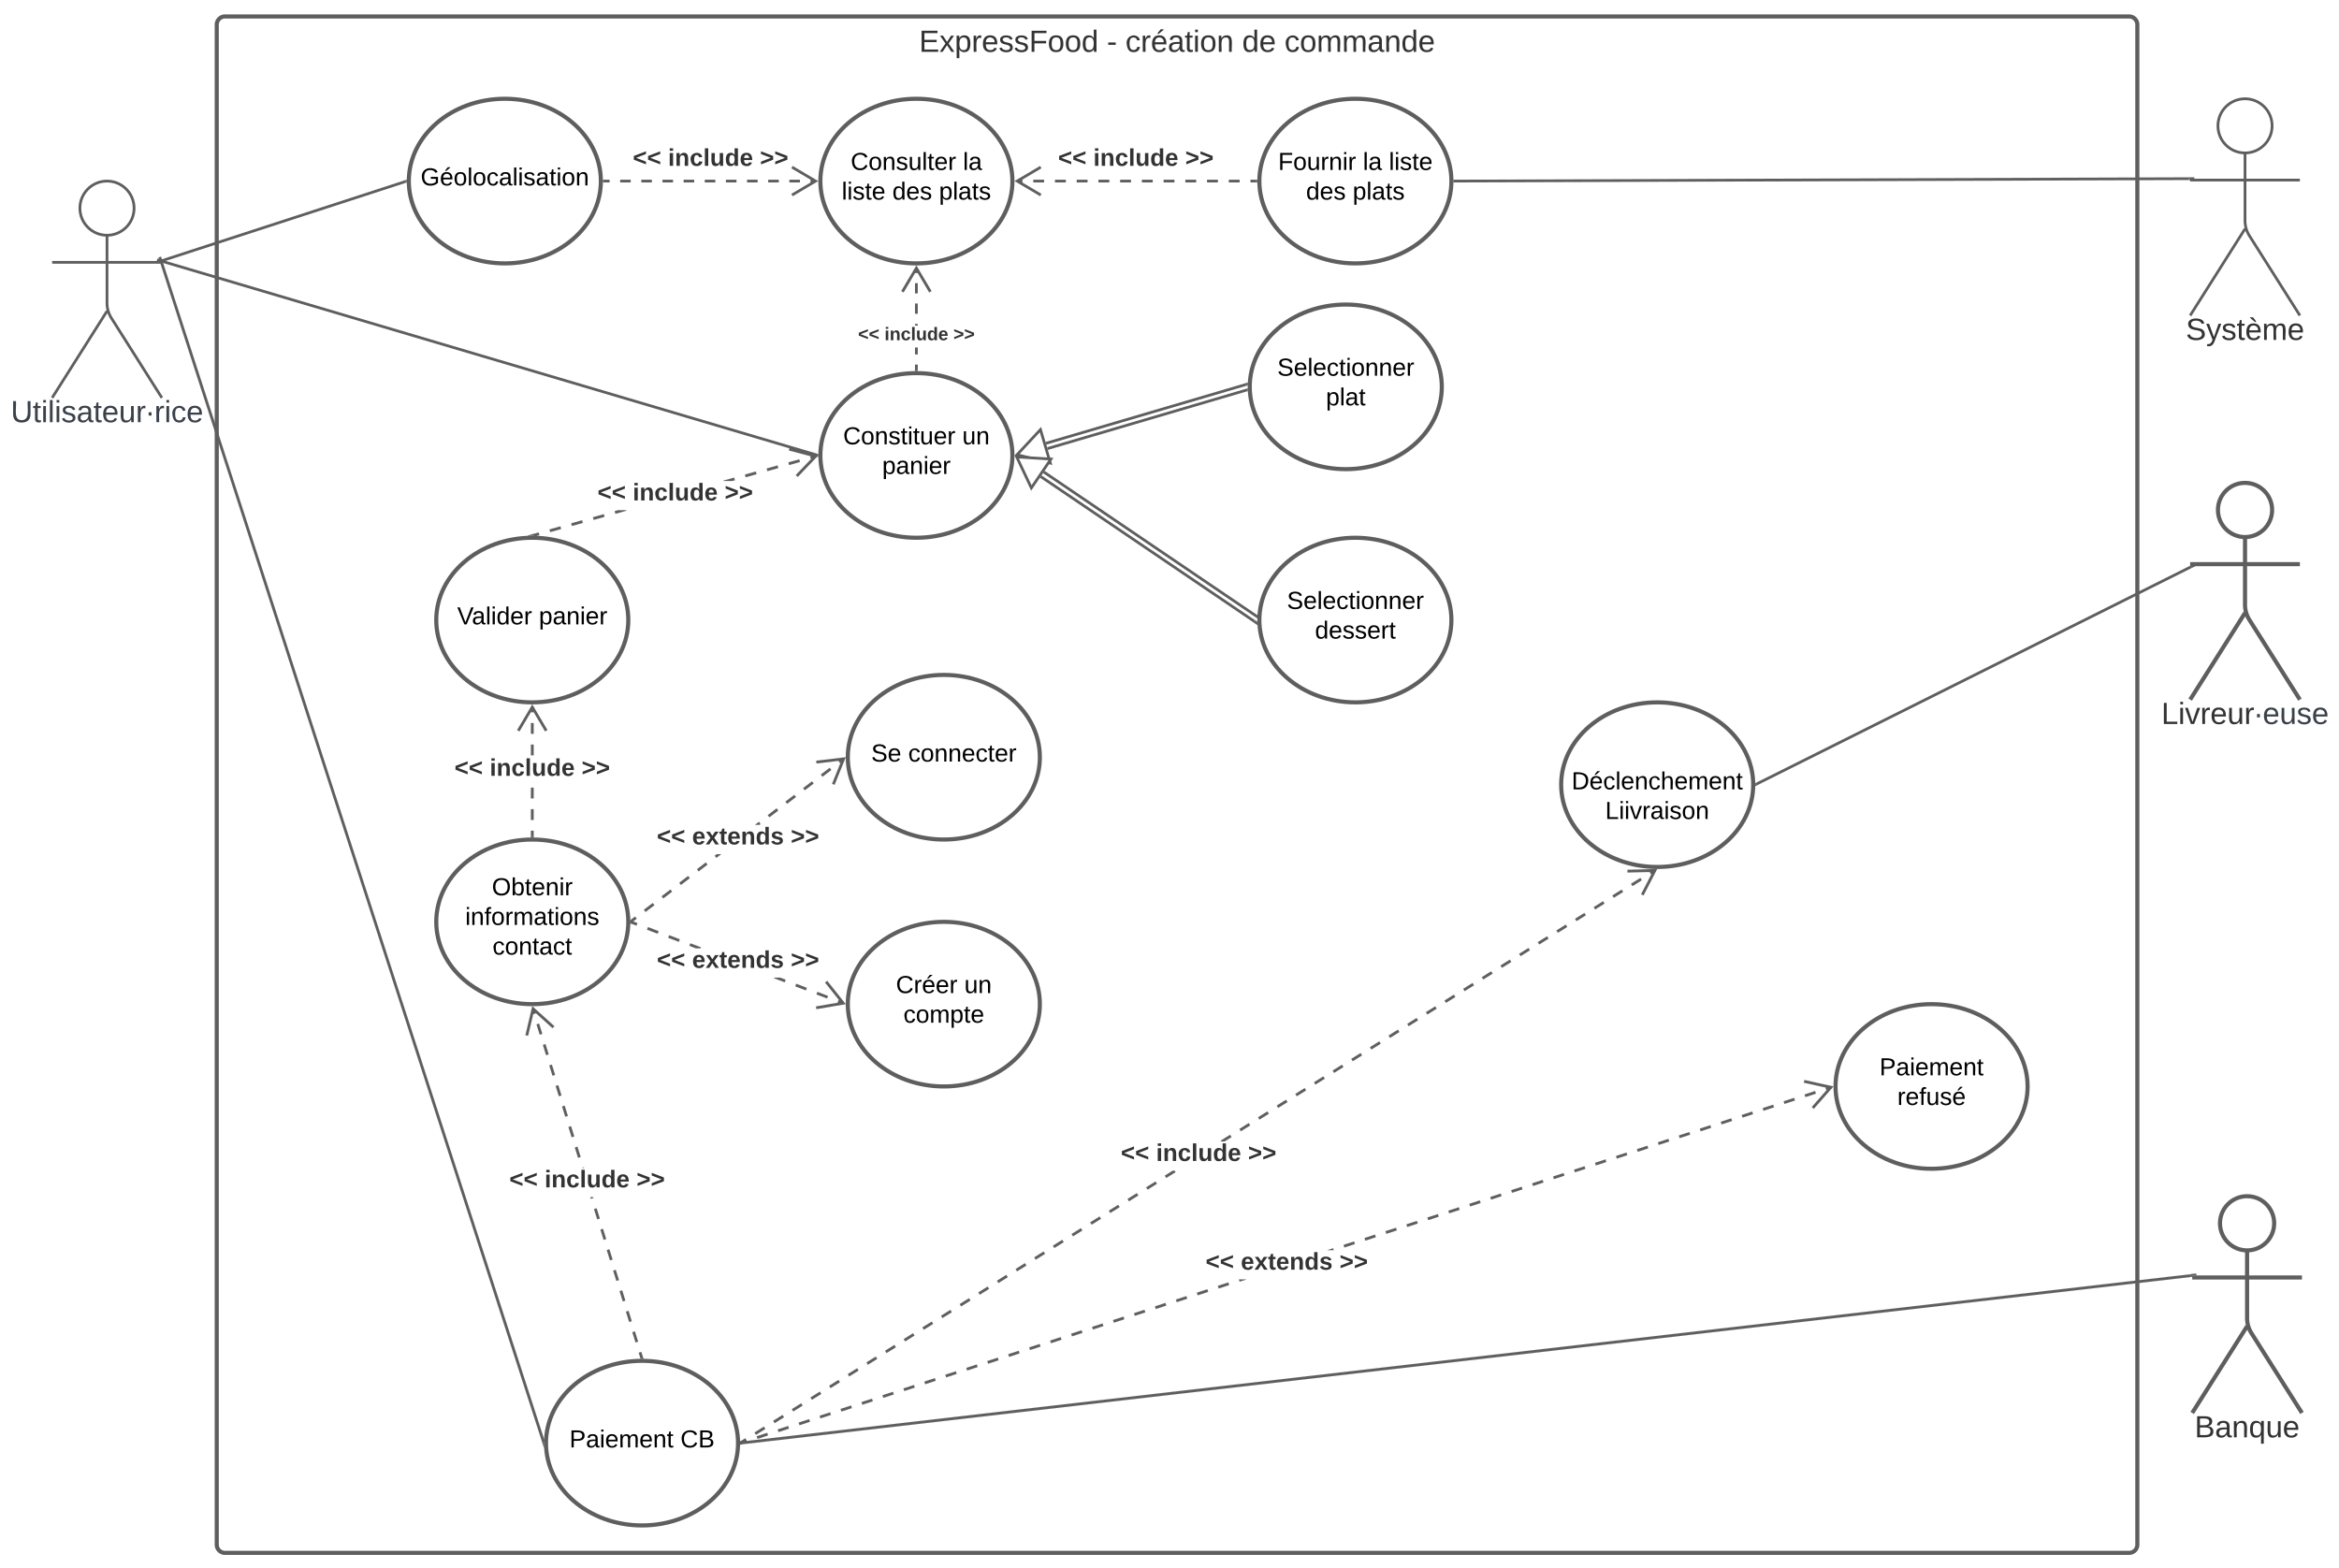 <svg xmlns="http://www.w3.org/2000/svg" xmlns:xlink="http://www.w3.org/1999/xlink" xmlns:lucid="lucid" width="1705" height="1143"><g transform="translate(-42 -28)" lucid:page-tab-id="0_0"><path d="M0 0h1870.87v1322.84H0z" fill="#fff"/><path d="M200 46a6 6 0 0 1 6-6h1388a6 6 0 0 1 6 6v1108a6 6 0 0 1-6 6H206a6 6 0 0 1-6-6z" stroke="#5e5e5e" stroke-width="3" fill-opacity="0"/><use xlink:href="#a" transform="matrix(1,0,0,1,208,48) translate(503.944 17.778)"/><use xlink:href="#b" transform="matrix(1,0,0,1,208,48) translate(640.858 17.778)"/><use xlink:href="#c" transform="matrix(1,0,0,1,208,48) translate(654.377 17.778)"/><use xlink:href="#d" transform="matrix(1,0,0,1,208,48) translate(739.438 17.778)"/><use xlink:href="#e" transform="matrix(1,0,0,1,208,48) translate(770.302 17.778)"/><path d="M139.75 179.75c0 10.9-8.84 19.75-19.75 19.75-10.9 0-19.75-8.84-19.75-19.75 0-10.9 8.84-19.75 19.75-19.75 10.9 0 19.75 8.84 19.75 19.75z" stroke="#5e5e5e" stroke-width="2" fill="#fff"/><path d="M120 199.5v49.3a20.7 20.7 0 0 0 3.2 11.07L160 318m-40-63.2L80 318m0-98.75h80" stroke="#5e5e5e" stroke-width="2" fill="none"/><path d="M80 166a6 6 0 0 1 6-6h68a6 6 0 0 1 6 6v168a6 6 0 0 1-6 6H86a6 6 0 0 1-6-6z" fill="none"/><use xlink:href="#f" transform="matrix(1,0,0,1,0,318) translate(49.846 17.778)"/><path d="M1698.25 399.75c0 10.9-8.84 19.75-19.75 19.75-10.9 0-19.75-8.84-19.75-19.75 0-10.9 8.84-19.75 19.75-19.75 10.9 0 19.75 8.84 19.75 19.75z" stroke="#5e5e5e" stroke-width="3" fill="#fff"/><path d="M1678.5 419.5v49.3a20.7 20.7 0 0 0 3.2 11.07l36.8 58.13m-40-63.2l-40 63.2m0-98.75h80" stroke="#5e5e5e" stroke-width="3" fill="none"/><path d="M1638.5 386a6 6 0 0 1 6-6h68a6 6 0 0 1 6 6v168a6 6 0 0 1-6 6h-68a6 6 0 0 1-6-6z" fill="none"/><use xlink:href="#g" transform="matrix(1,0,0,1,1558.5,538) translate(58.981 17.778)"/><path d="M780 160c0 33.14-31.34 60-70 60s-70-26.86-70-60 31.34-60 70-60 70 26.86 70 60z" stroke="#5e5e5e" stroke-width="3" fill="#fff"/><use xlink:href="#h" transform="matrix(1,0,0,1,640,100) translate(22.105 51.9)"/><use xlink:href="#i" transform="matrix(1,0,0,1,640,100) translate(103.955 51.9)"/><use xlink:href="#j" transform="matrix(1,0,0,1,640,100) translate(15.58 73.5)"/><use xlink:href="#k" transform="matrix(1,0,0,1,640,100) translate(52.48 73.5)"/><use xlink:href="#l" transform="matrix(1,0,0,1,640,100) translate(86.48 73.5)"/><path d="M1699.75 919.75c0 10.9-8.84 19.75-19.75 19.75-10.9 0-19.75-8.84-19.75-19.75 0-10.9 8.84-19.75 19.75-19.75 10.9 0 19.75 8.84 19.75 19.75z" stroke="#5e5e5e" stroke-width="3" fill="#fff"/><path d="M1680 939.5v49.3a20.7 20.7 0 0 0 3.2 11.07L1720 1058m-40-63.2l-40 63.2m0-98.75h80" stroke="#5e5e5e" stroke-width="3" fill="none"/><path d="M1640 906a6 6 0 0 1 6-6h68a6 6 0 0 1 6 6v168a6 6 0 0 1-6 6h-68a6 6 0 0 1-6-6z" fill="none"/><use xlink:href="#m" transform="matrix(1,0,0,1,1560,1058) translate(81.728 17.778)"/><path d="M800 580c0 33.14-31.34 60-70 60s-70-26.86-70-60 31.34-60 70-60 70 26.86 70 60z" stroke="#5e5e5e" stroke-width="3" fill="#fff"/><use xlink:href="#n" transform="matrix(1,0,0,1,660,520) translate(17.03 63.15)"/><use xlink:href="#o" transform="matrix(1,0,0,1,660,520) translate(44.03 63.15)"/><path d="M780 360c0 33.14-31.34 60-70 60s-70-26.86-70-60 31.34-60 70-60 70 26.86 70 60z" stroke="#5e5e5e" stroke-width="3" fill="#fff"/><use xlink:href="#p" transform="matrix(1,0,0,1,640,300) translate(16.58 51.9)"/><use xlink:href="#q" transform="matrix(1,0,0,1,640,300) translate(103.43 51.9)"/><use xlink:href="#r" transform="matrix(1,0,0,1,640,300) translate(45.055 73.5)"/><path d="M160.34 218.53l477.2 141.2M160.36 218.54l-3.86-1.14" stroke="#5e5e5e" stroke-width="2" fill="none"/><path d="M638.54 358.97l-.04 1.03.04 1.05-1.3-.38.56-1.92z" stroke="#5e5e5e" stroke-width=".05" fill="#5e5e5e"/><path d="M1093 310c0 33.14-31.34 60-70 60s-70-26.86-70-60 31.34-60 70-60 70 26.86 70 60z" stroke="#5e5e5e" stroke-width="3" fill="#fff"/><use xlink:href="#s" transform="matrix(1,0,0,1,953,250) translate(20.08 51.9)"/><use xlink:href="#t" transform="matrix(1,0,0,1,953,250) translate(55.53 73.5)"/><path d="M1100 480c0 33.14-31.34 60-70 60s-70-26.86-70-60 31.34-60 70-60 70 26.86 70 60z" stroke="#5e5e5e" stroke-width="3" fill="#fff"/><use xlink:href="#s" transform="matrix(1,0,0,1,960,420) translate(20.08 51.9)"/><use xlink:href="#u" transform="matrix(1,0,0,1,960,420) translate(40.53 73.5)"/><path d="M951.1 312.2L805.55 355M949.98 308.36l-145.56 42.8" stroke="#5e5e5e" stroke-width="2" fill="none"/><path d="M951.6 313.1l-.24.07-.56-1.92.74-.22zM951.54 308.95l-1.3.38-.57-1.92 1.94-.56z" stroke="#5e5e5e" stroke-width=".05" fill="#5e5e5e"/><path d="M783.4 359.45l17.04-18.28 7.18 24.4z" stroke="#5e5e5e" stroke-width="2" fill="#fff"/><path d="M956.55 481.1l-155.9-105.7M958.8 477.78l-155.9-105.7" stroke="#5e5e5e" stroke-width="2" fill="none"/><path d="M958.54 481.24l.1 2.47-2.67-1.8 1.12-1.65zM958.54 478.82l-.33-.22.37-.53z" stroke="#5e5e5e" stroke-width=".05" fill="#5e5e5e"/><path d="M783.13 361.1l24.95 1.54-14.28 21.07z" stroke="#5e5e5e" stroke-width="2" fill="#fff"/><path d="M711 297.5h-2v-3.7h2zm0-11.13h-2v-5.04h2zm0-21.04h-2v-1.2h2zm0-8.63h-2v-7.42h2zm0-14.84h-2v-7.4h2zm0-14.83h-2v-3.7h2z" stroke="#5e5e5e" stroke-width=".05" fill="#5e5e5e"/><path d="M711 298.54l-1-.04-1 .03v-1.06h2z" fill="#5e5e5e"/><path d="M711.02 298.56l-1.02-.04-1.02.04v-1.1H711zm-2-1.06v1l.98-.03.98.04v-1zM721.04 240.17l-1.72 1.02-9.32-15.77-9.32 15.76-1.72-1.03L710 221.5z" stroke="#5e5e5e" stroke-width=".05" fill="#5e5e5e"/><use xlink:href="#v" transform="matrix(1,0,0,1,667.463,265.333) translate(0.005 10.667)"/><use xlink:href="#w" transform="matrix(1,0,0,1,667.463,265.333) translate(19.264 10.667)"/><use xlink:href="#x" transform="matrix(1,0,0,1,667.463,265.333) translate(69.524 10.667)"/><path d="M500 480c0 33.14-31.34 60-70 60s-70-26.86-70-60 31.34-60 70-60 70 26.86 70 60z" stroke="#5e5e5e" stroke-width="3" fill="#fff"/><use xlink:href="#y" transform="matrix(1,0,0,1,360,420) translate(15.305 63.15)"/><use xlink:href="#r" transform="matrix(1,0,0,1,360,420) translate(74.805 63.15)"/><path d="M1520 820c0 33.14-31.34 60-70 60s-70-26.86-70-60 31.34-60 70-60 70 26.86 70 60z" stroke="#5e5e5e" stroke-width="3" fill="#fff"/><use xlink:href="#z" transform="matrix(1,0,0,1,1380,760) translate(32.055 51.9)"/><use xlink:href="#A" transform="matrix(1,0,0,1,1380,760) translate(45.03 73.5)"/><path d="M1320 600c0 33.14-31.34 60-70 60s-70-26.86-70-60 31.34-60 70-60 70 26.86 70 60z" stroke="#5e5e5e" stroke-width="3" fill="#fff"/><use xlink:href="#B" transform="matrix(1,0,0,1,1180,540) translate(7.58 63.41)"/><use xlink:href="#C" transform="matrix(1,0,0,1,1180,540) translate(32.105 85.01)"/><path d="M1322.4 599.55l316.7-158.35" stroke="#5e5e5e" stroke-width="2" fill="none"/><path d="M1322.87 600.44l-1.4.7.03-1.14-.04-1.1.5-.25z" stroke="#5e5e5e" stroke-width=".05" fill="#5e5e5e"/><path d="M1639.08 441.2l3.6-1.8" stroke="#5e5e5e" stroke-width="2" fill="none"/><path d="M1698.25 119.75c0 10.9-8.84 19.75-19.75 19.75-10.9 0-19.75-8.84-19.75-19.75 0-10.9 8.84-19.75 19.75-19.75 10.9 0 19.75 8.84 19.75 19.75z" stroke="#5e5e5e" stroke-width="2" fill="#fff"/><path d="M1678.5 139.5v49.3a20.7 20.7 0 0 0 3.2 11.07l36.8 58.13m-40-63.2l-40 63.2m0-98.75h80" stroke="#5e5e5e" stroke-width="2" fill="none"/><path d="M1638.5 106a6 6 0 0 1 6-6h68a6 6 0 0 1 6 6v168a6 6 0 0 1-6 6h-68a6 6 0 0 1-6-6z" fill="none"/><use xlink:href="#D" transform="matrix(1,0,0,1,1558.5,258) translate(76.821 17.778)"/><path d="M1100 160c0 33.14-31.34 60-70 60s-70-26.86-70-60 31.34-60 70-60 70 26.86 70 60z" stroke="#5e5e5e" stroke-width="3" fill="#fff"/><use xlink:href="#E" transform="matrix(1,0,0,1,960,100) translate(13.68 51.9)"/><use xlink:href="#F" transform="matrix(1,0,0,1,960,100) translate(75.48 51.9)"/><use xlink:href="#G" transform="matrix(1,0,0,1,960,100) translate(94.43 51.9)"/><use xlink:href="#k" transform="matrix(1,0,0,1,960,100) translate(34.03 73.5)"/><use xlink:href="#l" transform="matrix(1,0,0,1,960,100) translate(68.03 73.5)"/><path d="M1637.5 158.25l-535 1.75" stroke="#5e5e5e" stroke-width="2" fill="none"/><path d="M1641.5 158.25h-3v1h-1.02v-2h4.02zM1102.53 161h-1.07l.04-1-.03-1h1.05z" stroke="#5e5e5e" stroke-width=".05" fill="#5e5e5e"/><path d="M957.5 160h-3.96m-7.92 0h-7.9m-7.93 0h-7.93m-7.92 0h-7.9m-7.93 0h-7.92m-7.92 0h-7.9m-7.93 0h-7.92m-7.9 0h-7.93m-7.92 0h-7.92m-7.9 0h-7.93m-7.92 0h-7.9m-7.92 0h-3.96" stroke="#5e5e5e" stroke-width="2" fill="none"/><path d="M958.5 160l.03 1h-1.06v-2h1.06z" stroke="#5e5e5e" stroke-width=".05" fill="#5e5e5e"/><path d="M800.68 149.82L783.48 160l17.2 10.18" stroke="#5e5e5e" stroke-width="2" fill="none"/><use xlink:href="#H" transform="matrix(1,0,0,1,813.284,134.667) translate(0.005 14.222)"/><use xlink:href="#I" transform="matrix(1,0,0,1,813.284,134.667) translate(25.684 14.222)"/><use xlink:href="#J" transform="matrix(1,0,0,1,813.284,134.667) translate(92.696 14.222)"/><path d="M480 160c0 33.14-31.34 60-70 60s-70-26.86-70-60 31.34-60 70-60 70 26.86 70 60z" stroke="#5e5e5e" stroke-width="3" fill="#fff"/><use xlink:href="#K" transform="matrix(1,0,0,1,340,100) translate(8.605 63.15)"/><path d="M482.5 160h3.86m7.7 0h7.7m7.72 0h7.7m7.72 0h7.7m7.72 0h7.7m7.72 0h7.7m7.7 0h7.72m7.7 0h7.72m7.7 0h7.72m7.7 0h7.72m7.7 0h3.86" stroke="#5e5e5e" stroke-width="2" fill="none"/><path d="M482.53 161h-1.06l.03-1-.03-1h1.06z" stroke="#5e5e5e" stroke-width=".05" fill="#5e5e5e"/><path d="M619.32 170.18l17.2-10.18-17.2-10.18" stroke="#5e5e5e" stroke-width="2" fill="none"/><use xlink:href="#H" transform="matrix(1,0,0,1,503.284,134.667) translate(0.005 14.222)"/><use xlink:href="#I" transform="matrix(1,0,0,1,503.284,134.667) translate(25.684 14.222)"/><use xlink:href="#J" transform="matrix(1,0,0,1,503.284,134.667) translate(92.696 14.222)"/><path d="M160.33 217.94l177.22-57.63M160.35 217.93l-3.82 1.25" stroke="#5e5e5e" stroke-width="2" fill="none"/><path d="M338.5 160l.04 1.04-.7.23-.63-1.9 1.34-.43z" stroke="#5e5e5e" stroke-width=".05" fill="#5e5e5e"/><path d="M500 700c0 33.14-31.34 60-70 60s-70-26.86-70-60 31.34-60 70-60 70 26.86 70 60z" stroke="#5e5e5e" stroke-width="3" fill="#fff"/><use xlink:href="#L" transform="matrix(1,0,0,1,360,640) translate(40.555 40.65)"/><use xlink:href="#M" transform="matrix(1,0,0,1,360,640) translate(21.105 62.25)"/><use xlink:href="#N" transform="matrix(1,0,0,1,360,640) translate(41.005 83.85)"/><path d="M580 1080c0 33.14-31.34 60-70 60s-70-26.86-70-60 31.34-60 70-60 70 26.86 70 60z" stroke="#5e5e5e" stroke-width="3" fill="#fff"/><use xlink:href="#O" transform="matrix(1,0,0,1,440,1020) translate(17.08 63.15)"/><use xlink:href="#P" transform="matrix(1,0,0,1,440,1020) translate(97.98 63.15)"/><path d="M431 637.5h-2v-3.92h2zm0-11.77h-2v-7.85h2zm0-15.7h-2v-7.85h2zm0-31.4h-2v-7.84h2zm0-15.7h-2v-7.84h2zm0-15.7h-2v-3.9h2z" stroke="#5e5e5e" stroke-width=".05" fill="#5e5e5e"/><path d="M431 638.53l-1-.03-1 .03v-1.06h2z" fill="#5e5e5e"/><path d="M431.02 638.56l-1.02-.04-1.02.04v-1.1h2.04zm-2-1.06v1l.98-.03.98.04v-1zM441.04 560.17l-1.72 1.02-9.32-15.77-9.32 15.76-1.72-1.03L430 541.5z" stroke="#5e5e5e" stroke-width=".05" fill="#5e5e5e"/><use xlink:href="#H" transform="matrix(1,0,0,1,373.284,579.333) translate(0.005 14.222)"/><use xlink:href="#I" transform="matrix(1,0,0,1,373.284,579.333) translate(25.684 14.222)"/><use xlink:href="#J" transform="matrix(1,0,0,1,373.284,579.333) translate(92.696 14.222)"/><path d="M439.14 1078.74l-1.9.62-278.5-859.85 1.9-.6z" stroke="#5e5e5e" stroke-width=".05" fill="#5e5e5e"/><path d="M160.65 218.92l-1.9.6-1.25-3.82 1.9-.6z" stroke="#5e5e5e" stroke-width=".05" fill="#5e5e5e"/><path d="M438.5 1080l.1 3.12-.13.04-1.24-3.83 1.3-.42z" fill="#5e5e5e"/><path d="M438.52 1080l.12 3.14-.18.05-1.26-3.88 1.36-.44zm-1.26-.65l1.23 3.78.08-.03-.1-3.1.03-1.06zM435.2 418.08l-3.97 1.1-.54-1.9 3.95-1.12zm15.82-4.44l-7.9 2.22-.56-1.93 7.92-2.22zm15.83-4.44l-7.92 2.22-.54-1.93 7.9-2.23zm15.83-4.44l-7.92 2.22-.54-1.93 7.92-2.22zm15.83-4.44l-7.9 2.22-.55-1.93 2.48-.68h5.87zm79.16-22.2l-1.7.46h-6.7l-.06-.18 7.92-2.22zm15.83-4.45l-7.93 2.22-.54-1.94 7.92-2.22zm15.82-4.44l-7.92 2.22-.54-1.93 7.92-2.22zm15.83-4.44l-7.92 2.2-.54-1.92 7.9-2.22zm11.87-3.35l-3.96 1.1-.54-1.9 3.96-1.12z" stroke="#5e5e5e" stroke-width=".05" fill="#5e5e5e"/><path d="M431.08 418.54l-1.08-.04-3.08.1-.08-.25 3.88-1.1z" fill="#5e5e5e"/><path d="M431.1 418.56l-1.1-.04-3.1.1-.1-.3 3.94-1.1zm-4.23-.2l.06.22 3.07-.1 1.04.03-.34-1.2zM638.5 360l-15 15.68-1.44-1.4 12.66-13.22-17.7-4.7.52-1.95z" stroke="#5e5e5e" stroke-width=".05" fill="#5e5e5e"/><use xlink:href="#H" transform="matrix(1,0,0,1,477.533,378.583) translate(0.005 14.222)"/><use xlink:href="#I" transform="matrix(1,0,0,1,477.533,378.583) translate(25.684 14.222)"/><use xlink:href="#J" transform="matrix(1,0,0,1,477.533,378.583) translate(92.696 14.222)"/><path d="M506.13 697.72l-3.23 2.47-1.2-1.6 3.2-2.47zm12.9-9.85l-6.45 4.92-1.22-1.6 6.45-4.92zm12.9-9.86l-6.46 4.94-1.2-1.6 6.44-4.92zm12.9-9.85l-6.46 4.93-1.22-1.6 6.45-4.92zm12.88-9.86l-6.44 4.92-1.2-1.6 6.44-4.92zm6.46-4.93l-1.2-1.6 1.44-1.1h3.3zm32.24-24.65l-.8.6h-3.3l2.9-2.2zm12.9-9.86l-6.45 4.93-1.2-1.6 6.44-4.93zm12.9-9.85l-6.45 4.93-1.22-1.58 6.45-4.93zm12.9-9.85l-6.46 4.93-1.2-1.6 6.44-4.92zm12.9-9.86l-6.46 4.92-1.2-1.6 6.43-4.92zm9.66-7.4l-3.22 2.46-1.22-1.6 3.23-2.45z" stroke="#5e5e5e" stroke-width=".05" fill="#5e5e5e"/><path d="M502.92 700.17l-1.47 1.12.05-1.3-.04-1.23.25-.2z" fill="#5e5e5e"/><path d="M502.96 700.18l-1.53 1.17.05-1.35-.05-1.24.28-.2zm-1.48-1.4l.05 1.22-.05 1.24 1.4-1.07-1.18-1.55zM650.37 600.1l-1.85-.74 6.86-16.97-18.18 2.15-.24-1.98L658.5 580z" stroke="#5e5e5e" stroke-width=".05" fill="#5e5e5e"/><g><use xlink:href="#H" transform="matrix(1,0,0,1,520.815,629.333) translate(0.005 14.222)"/><use xlink:href="#Q" transform="matrix(1,0,0,1,520.815,629.333) translate(25.684 14.222)"/><use xlink:href="#J" transform="matrix(1,0,0,1,520.815,629.333) translate(97.635 14.222)"/></g><path d="M657.16 758.42l-.72 1.87-3.86-1.5.72-1.86zM645.58 754l-.7 1.86-7.73-2.95.7-1.86zm-15.44-5.9l-.7 1.86-7.73-2.95.72-1.86zm-15.43-5.9l-.7 1.86-7.73-2.95.18-.43h4.26zm-61.74-23.6l-.28.73h-3.4l-4.75-1.82.7-1.85zm-15.44-5.9l-.7 1.87-7.73-2.96.7-1.85zm-15.43-5.9l-.73 1.87-7.72-2.95.72-1.87zm-15.45-5.9l-.7 1.87-3.87-1.48.7-1.88z" stroke="#5e5e5e" stroke-width=".05" fill="#5e5e5e"/><path d="M502.82 699.43l-.72 1.87-.64-.24.04-1.06-.04-1.1z" fill="#5e5e5e"/><path d="M502.85 699.42l-.73 1.9-.68-.25.04-1.07-.04-1.12zm-1.32.58l-.04 1.04.6.23.68-1.82-1.3-.5zM658.5 760l-21.38 3.65-.34-1.97 18.05-3.08-11.4-14.34 1.57-1.24z" stroke="#5e5e5e" stroke-width=".05" fill="#5e5e5e"/><g><use xlink:href="#H" transform="matrix(1,0,0,1,520.815,719.333) translate(0.005 14.222)"/><use xlink:href="#Q" transform="matrix(1,0,0,1,520.815,719.333) translate(25.684 14.222)"/><use xlink:href="#J" transform="matrix(1,0,0,1,520.815,719.333) translate(97.635 14.222)"/></g><path d="M510.66 1017.25l-1.9.6-1.18-3.75 1.9-.6zm-3.5-11.22l-1.9.6-2.33-7.5 1.9-.58zm-4.65-14.96l-1.9.6-2.33-7.5 1.9-.58zm-4.65-14.96l-1.9.6-2.34-7.48 1.92-.6zm-4.66-14.95l-1.9.6-2.34-7.5 1.9-.58zm-4.66-14.96l-1.9.58-2.34-7.48 1.9-.6zm-4.66-14.97l-1.9.6-2.34-7.48 1.9-.6zm-4.65-14.96l-1.9.6-2.34-7.48 1.9-.6zm-4.66-14.96l-1.9.6-.4-1.23h2.1zm-6.84-21.97h-1.62l1.48-.46zm-2.47-7.94l-1.9.6-2.34-7.5 1.9-.6zm-4.66-14.97l-1.9.6-2.34-7.48 1.9-.6zm-4.66-14.95l-1.9.6-2.34-7.5 1.9-.58zm-4.65-14.96l-1.92.6-2.33-7.5 1.9-.58zm-4.67-14.96l-1.9.6-2.34-7.5 1.9-.58zm-4.66-14.96l-1.9.6-2.33-7.5 1.9-.58zm-4.65-14.96l-1.9.6-2.34-7.5 1.9-.58zm-4.66-14.96l-1.9.6-1.17-3.75 1.9-.6z" stroke="#5e5e5e" stroke-width=".05" fill="#5e5e5e"/><path d="M446.1 776.05l-1.35 1.48-13.58-12.28-4.22 17.82-1.94-.46 5-21.1z" stroke="#5e5e5e" stroke-width=".05" fill="#5e5e5e"/><path d="M511.06 1018.54l-1.06-.04-1.04.04-.22-.72 1.9-.6z" fill="#5e5e5e"/><path d="M511.1 1018.56l-1.1-.04-1.05.04-.24-.76 1.97-.6zm-2.33-.73l.2.68 1.03-.03 1.02.04-.4-1.25z" stroke="#5e5e5e" stroke-width=".05" fill="#5e5e5e"/><g><use xlink:href="#H" transform="matrix(1,0,0,1,413.284,879.333) translate(0.005 14.222)"/><use xlink:href="#I" transform="matrix(1,0,0,1,413.284,879.333) translate(25.684 14.222)"/><use xlink:href="#J" transform="matrix(1,0,0,1,413.284,879.333) translate(92.696 14.222)"/></g><path d="M1639.12 958.86l-1056.5 122.02-.24-2 1056.5-122z" stroke="#5e5e5e" stroke-width=".05" fill="#5e5e5e"/><path d="M1643.02 957.75H1640v1l-.9.1-.23-1.98 4-.46z" fill="#5e5e5e"/><path d="M1643.05 957.77h-3.02v1l-.96.12-.23-2.05 4.05-.47zm-4.16-.87l.22 1.93.86-.1v-1h3l-.14-1.3z" stroke="#5e5e5e" stroke-width=".05" fill="#5e5e5e"/><path d="M582.63 1080.88l-1.16.13.03-1-.03-1 .93-.1z" fill="#5e5e5e"/><path d="M582.66 1080.9l-1.22.14.04-1.04-.04-1.03 1-.1zm-1.17-1.88l.03.98-.04.98 1.1-.13-.22-1.93z" stroke="#5e5e5e" stroke-width=".05" fill="#5e5e5e"/><path d="M586.28 1078.2l-3.4 2.12-1.06-1.7 3.4-2.13zm13.6-8.52l-6.8 4.25-1.07-1.7 6.8-4.25zm13.6-8.5l-6.8 4.24-1.07-1.7 6.8-4.25zm13.58-8.52l-6.8 4.25-1.06-1.68 6.8-4.26zm13.6-8.5l-6.8 4.24-1.06-1.7 6.8-4.25zm13.6-8.52l-6.8 4.25-1.07-1.7 6.8-4.26zm13.58-8.5l-6.8 4.24-1.06-1.7 6.8-4.25zm13.6-8.52l-6.8 4.25-1.06-1.7 6.8-4.25zm13.6-8.5l-6.8 4.24-1.07-1.7 6.8-4.25zm13.58-8.52l-6.8 4.25-1.05-1.7 6.8-4.25zm13.6-8.5l-6.8 4.24-1.06-1.7 6.8-4.25zm13.6-8.52l-6.8 4.25-1.07-1.7 6.8-4.25zm13.6-8.5l-6.8 4.24-1.07-1.7 6.8-4.25zm13.58-8.52l-6.8 4.25-1.06-1.68 6.8-4.26zm13.6-8.5l-6.8 4.24-1.06-1.7 6.8-4.25zm13.6-8.52l-6.8 4.25-1.07-1.7 6.8-4.26zm13.58-8.5l-6.8 4.24-1.06-1.7 6.8-4.25zm13.6-8.52l-6.8 4.25-1.06-1.7 6.8-4.25zm13.6-8.52l-6.8 4.26-1.07-1.7 6.8-4.25zm13.6-8.5l-6.8 4.25-1.07-1.7 6.8-4.25zm13.58-8.52l-6.8 4.26-1.06-1.7 6.8-4.25zm13.6-8.5l-6.8 4.25-1.07-1.7 6.8-4.25zm13.6-8.52l-6.8 4.26-1.07-1.7 6.8-4.25zm13.58-8.5l-6.8 4.25-1.06-1.7 5.75-3.58h1.46zm40.78-25.54l-5.05 3.16h-2.43l-.37-.6 6.8-4.25zm13.6-8.5l-6.8 4.25-1.06-1.7 6.8-4.25zm13.6-8.52l-6.8 4.26-1.07-1.7 6.8-4.25zm13.6-8.5l-6.8 4.25-1.07-1.7 6.8-4.25zm13.58-8.52l-6.8 4.26-1.06-1.7 6.8-4.25zm13.6-8.5l-6.8 4.25-1.06-1.7 6.8-4.25zm13.6-8.52l-6.8 4.26-1.07-1.7 6.8-4.25zm13.58-8.5l-6.8 4.25-1.06-1.7 6.8-4.25zm13.6-8.52l-6.8 4.25-1.06-1.7 6.8-4.25zm13.6-8.5l-6.8 4.25-1.07-1.7 6.8-4.27zm13.6-8.52l-6.8 4.25-1.07-1.7 6.8-4.25zm13.58-8.5l-6.8 4.24-1.06-1.7 6.8-4.25zm13.6-8.52l-6.8 4.25-1.07-1.7 6.8-4.25zm13.6-8.5l-6.8 4.24-1.07-1.7 6.8-4.25zm13.58-8.52l-6.8 4.25-1.06-1.7 6.8-4.25zm13.6-8.5l-6.8 4.24-1.06-1.7 6.8-4.25zm13.6-8.52l-6.8 4.25-1.07-1.68 6.8-4.26zm13.58-8.5l-6.8 4.24-1.06-1.7 6.8-4.25zm13.6-8.52l-6.8 4.25-1.06-1.7 6.8-4.26zm13.6-8.5l-6.8 4.24-1.07-1.7 6.8-4.25zm13.6-8.52l-6.8 4.25-1.07-1.7 6.8-4.25zm13.58-8.5l-6.8 4.24-1.06-1.7 6.8-4.25zm13.6-8.52l-6.8 4.25-1.06-1.7 6.8-4.25zm10.2-6.4l-3.4 2.14-1.07-1.7 3.4-2.12z" stroke="#5e5e5e" stroke-width=".05" fill="#5e5e5e"/><path d="M582.9 1080.3l-1.44.9.04-1.2-.04-1.15.38-.24z" fill="#5e5e5e"/><path d="M582.93 1080.3l-1.5.95.05-1.25-.05-1.17.42-.26zm-1.44-1.44l.03 1.14-.04 1.16 1.37-.87-1.04-1.66zM1240.03 680.77l-1.77-.92 8.4-16.26-18.3.45-.04-2 21.68-.55z" stroke="#5e5e5e" stroke-width=".05" fill="#5e5e5e"/><g><use xlink:href="#H" transform="matrix(1,0,0,1,859.034,860.084) translate(0.005 14.222)"/><use xlink:href="#I" transform="matrix(1,0,0,1,859.034,860.084) translate(25.684 14.222)"/><use xlink:href="#J" transform="matrix(1,0,0,1,859.034,860.084) translate(92.696 14.222)"/></g><path d="M586.58 1079.4l-3.82 1.24-.62-1.9 3.82-1.25zm15.28-5l-7.64 2.5-.62-1.9 7.64-2.5zm15.27-4.97l-7.64 2.5-.63-1.9 7.64-2.5zm15.28-5l-7.63 2.5-.62-1.9 7.64-2.5zm15.28-4.97l-7.64 2.5-.62-1.9 7.64-2.5zm15.28-4.98l-7.64 2.5-.62-1.9 7.64-2.5zm15.27-4.98l-7.63 2.5-.63-1.9 7.64-2.5zm15.28-5l-7.63 2.5-.62-1.9 7.64-2.5zm15.28-4.97l-7.63 2.5-.62-1.9 7.63-2.5zm15.28-4.98l-7.64 2.5-.62-1.9 7.64-2.5zm15.27-5l-7.63 2.5-.62-1.9 7.63-2.5zm15.28-4.97l-7.63 2.5-.62-1.9 7.64-2.5zm15.28-4.98l-7.63 2.5-.62-1.9 7.63-2.5zm15.28-5l-7.64 2.5-.62-1.9 7.64-2.5zm15.28-4.97l-7.64 2.5-.62-1.9 7.64-2.5zm15.27-4.98l-7.63 2.5-.62-1.9 7.64-2.5zm15.3-5l-7.65 2.5-.62-1.9 7.64-2.5zm15.26-4.97l-7.64 2.5-.62-1.9 7.64-2.5zm15.28-4.98l-7.64 2.5-.62-1.9 7.64-2.5zm15.27-5l-7.63 2.5-.62-1.9 7.64-2.5zm15.3-4.97l-7.65 2.5-.62-1.9 7.64-2.5zm15.26-4.98l-7.63 2.5-.63-1.9 7.64-2.5zm15.28-5l-7.64 2.5-.62-1.9 7.64-2.5zm15.27-4.97l-7.62 2.5-.62-1.9 7.63-2.5zm7.65-2.5l-.53-1.6h5.5zm68.57-22.95h-4.65l4.2-1.37zm15.45-4.45l-7.64 2.5-.62-1.9 7.65-2.5zm15.27-4.98l-7.64 2.5-.62-1.9 7.64-2.5zm15.28-4.98l-7.64 2.5-.62-1.9 7.64-2.5zm15.27-5l-7.64 2.5-.63-1.9 7.64-2.5zm15.27-4.97l-7.64 2.5-.62-1.9 7.65-2.5zm15.27-4.98l-7.63 2.5-.62-1.9 7.64-2.5zm15.28-5l-7.64 2.5-.62-1.9 7.64-2.5zm15.27-4.97l-7.64 2.5-.62-1.9 7.63-2.5zm15.27-4.98l-7.64 2.5-.62-1.9 7.65-2.5zm15.27-5l-7.63 2.5-.6-1.9 7.62-2.5zm15.28-4.97l-7.64 2.5-.62-1.9 7.64-2.5zm15.28-4.98l-7.64 2.5-.62-1.9 7.63-2.5zm15.27-5l-7.64 2.5-.62-1.9 7.65-2.5zm15.28-4.97l-7.64 2.5-.6-1.9 7.63-2.5zm15.27-4.98l-7.64 2.5-.62-1.9 7.64-2.5zm15.28-5l-7.64 2.5-.62-1.9 7.64-2.5zm15.27-4.97l-7.64 2.5-.62-1.9 7.65-2.5zm15.28-4.98l-7.64 2.5-.6-1.9 7.63-2.5zm15.27-5l-7.63 2.5-.63-1.9 7.63-2.5zm15.28-4.97l-7.64 2.5-.62-1.9 7.64-2.5zm15.27-4.98l-7.63 2.5-.63-1.9 7.65-2.5zm15.28-5l-7.64 2.5-.6-1.9 7.63-2.5zm15.27-4.97l-7.63 2.5-.63-1.9 7.63-2.5zm11.46-3.74l-3.82 1.26-.62-1.9 3.82-1.25z" stroke="#5e5e5e" stroke-width=".05" fill="#5e5e5e"/><path d="M582.8 1080.63l-1.34.43.04-1.06-.04-1.04.7-.23z" fill="#5e5e5e"/><path d="M582.82 1080.65l-1.38.45.04-1.1-.04-1.06.74-.24zm-1.33-1.67l.03 1.02-.04 1.03 1.25-.4-.6-1.87zM1378.5 820l-14.33 16.3-1.5-1.33 12.1-13.75-17.88-3.97.42-1.96z" stroke="#5e5e5e" stroke-width=".05" fill="#5e5e5e"/><g><use xlink:href="#H" transform="matrix(1,0,0,1,920.815,939.333) translate(0.005 14.222)"/><use xlink:href="#Q" transform="matrix(1,0,0,1,920.815,939.333) translate(25.684 14.222)"/><use xlink:href="#J" transform="matrix(1,0,0,1,920.815,939.333) translate(97.635 14.222)"/></g><path d="M800 760c0 33.14-31.34 60-70 60s-70-26.86-70-60 31.34-60 70-60 70 26.86 70 60z" stroke="#5e5e5e" stroke-width="3" fill="#fff"/><g><use xlink:href="#R" transform="matrix(1,0,0,1,660,700) translate(35.08 51.9)"/><use xlink:href="#q" transform="matrix(1,0,0,1,660,700) translate(84.93 51.9)"/><use xlink:href="#S" transform="matrix(1,0,0,1,660,700) translate(40.53 73.5)"/></g><defs><path fill="#333" d="M30 0v-248h187v28H63v79h144v27H63v87h162V0H30" id="T"/><path fill="#333" d="M141 0L90-78 38 0H4l68-98-65-92h35l48 74 47-74h35l-64 92 68 98h-35" id="U"/><path fill="#333" d="M115-194c55 1 70 41 70 98S169 2 115 4C84 4 66-9 55-30l1 105H24l-1-265h31l2 30c10-21 28-34 59-34zm-8 174c40 0 45-34 45-75s-6-73-45-74c-42 0-51 32-51 76 0 43 10 73 51 73" id="V"/><path fill="#333" d="M114-163C36-179 61-72 57 0H25l-1-190h30c1 12-1 29 2 39 6-27 23-49 58-41v29" id="W"/><path fill="#333" d="M100-194c63 0 86 42 84 106H49c0 40 14 67 53 68 26 1 43-12 49-29l28 8c-11 28-37 45-77 45C44 4 14-33 15-96c1-61 26-98 85-98zm52 81c6-60-76-77-97-28-3 7-6 17-6 28h103" id="X"/><path fill="#333" d="M135-143c-3-34-86-38-87 0 15 53 115 12 119 90S17 21 10-45l28-5c4 36 97 45 98 0-10-56-113-15-118-90-4-57 82-63 122-42 12 7 21 19 24 35" id="Y"/><path fill="#333" d="M63-220v92h138v28H63V0H30v-248h175v28H63" id="Z"/><path fill="#333" d="M100-194c62-1 85 37 85 99 1 63-27 99-86 99S16-35 15-95c0-66 28-99 85-99zM99-20c44 1 53-31 53-75 0-43-8-75-51-75s-53 32-53 75 10 74 51 75" id="aa"/><path fill="#333" d="M85-194c31 0 48 13 60 33l-1-100h32l1 261h-30c-2-10 0-23-3-31C134-8 116 4 85 4 32 4 16-35 15-94c0-66 23-100 70-100zm9 24c-40 0-46 34-46 75 0 40 6 74 45 74 42 0 51-32 51-76 0-42-9-74-50-73" id="ab"/><g id="a"><use transform="matrix(0.062,0,0,0.062,0,0)" xlink:href="#T"/><use transform="matrix(0.062,0,0,0.062,14.815,0)" xlink:href="#U"/><use transform="matrix(0.062,0,0,0.062,25.926,0)" xlink:href="#V"/><use transform="matrix(0.062,0,0,0.062,38.272,0)" xlink:href="#W"/><use transform="matrix(0.062,0,0,0.062,45.617,0)" xlink:href="#X"/><use transform="matrix(0.062,0,0,0.062,57.963,0)" xlink:href="#Y"/><use transform="matrix(0.062,0,0,0.062,69.074,0)" xlink:href="#Y"/><use transform="matrix(0.062,0,0,0.062,80.185,0)" xlink:href="#Z"/><use transform="matrix(0.062,0,0,0.062,93.704,0)" xlink:href="#aa"/><use transform="matrix(0.062,0,0,0.062,106.049,0)" xlink:href="#aa"/><use transform="matrix(0.062,0,0,0.062,118.395,0)" xlink:href="#ab"/></g><path fill="#333" d="M16-82v-28h88v28H16" id="ac"/><use transform="matrix(0.062,0,0,0.062,0,0)" xlink:href="#ac" id="b"/><path fill="#333" d="M96-169c-40 0-48 33-48 73s9 75 48 75c24 0 41-14 43-38l32 2c-6 37-31 61-74 61-59 0-76-41-82-99-10-93 101-131 147-64 4 7 5 14 7 22l-32 3c-4-21-16-35-41-35" id="ad"/><path fill="#333" d="M100-194c63 0 86 42 84 106H49c0 40 14 67 53 68 26 1 43-12 49-29l28 8c-11 28-37 45-77 45C44 4 14-33 15-96c1-61 26-98 85-98zm52 81c6-60-76-77-97-28-3 7-6 17-6 28h103zm-74-98c8-23 27-35 38-54h36v5l-58 49H78" id="ae"/><path fill="#333" d="M141-36C126-15 110 5 73 4 37 3 15-17 15-53c-1-64 63-63 125-63 3-35-9-54-41-54-24 1-41 7-42 31l-33-3c5-37 33-52 76-52 45 0 72 20 72 64v82c-1 20 7 32 28 27v20c-31 9-61-2-59-35zM48-53c0 20 12 33 32 33 41-3 63-29 60-74-43 2-92-5-92 41" id="af"/><path fill="#333" d="M59-47c-2 24 18 29 38 22v24C64 9 27 4 27-40v-127H5v-23h24l9-43h21v43h35v23H59v120" id="ag"/><path fill="#333" d="M24-231v-30h32v30H24zM24 0v-190h32V0H24" id="ah"/><path fill="#333" d="M117-194c89-4 53 116 60 194h-32v-121c0-31-8-49-39-48C34-167 62-67 57 0H25l-1-190h30c1 10-1 24 2 32 11-22 29-35 61-36" id="ai"/><g id="c"><use transform="matrix(0.062,0,0,0.062,0,0)" xlink:href="#ad"/><use transform="matrix(0.062,0,0,0.062,11.111,0)" xlink:href="#W"/><use transform="matrix(0.062,0,0,0.062,18.457,0)" xlink:href="#ae"/><use transform="matrix(0.062,0,0,0.062,30.802,0)" xlink:href="#af"/><use transform="matrix(0.062,0,0,0.062,43.148,0)" xlink:href="#ag"/><use transform="matrix(0.062,0,0,0.062,49.321,0)" xlink:href="#ah"/><use transform="matrix(0.062,0,0,0.062,54.198,0)" xlink:href="#aa"/><use transform="matrix(0.062,0,0,0.062,66.543,0)" xlink:href="#ai"/></g><g id="d"><use transform="matrix(0.062,0,0,0.062,0,0)" xlink:href="#ab"/><use transform="matrix(0.062,0,0,0.062,12.346,0)" xlink:href="#X"/></g><path fill="#333" d="M210-169c-67 3-38 105-44 169h-31v-121c0-29-5-50-35-48C34-165 62-65 56 0H25l-1-190h30c1 10-1 24 2 32 10-44 99-50 107 0 11-21 27-35 58-36 85-2 47 119 55 194h-31v-121c0-29-5-49-35-48" id="aj"/><g id="e"><use transform="matrix(0.062,0,0,0.062,0,0)" xlink:href="#ad"/><use transform="matrix(0.062,0,0,0.062,11.111,0)" xlink:href="#aa"/><use transform="matrix(0.062,0,0,0.062,23.457,0)" xlink:href="#aj"/><use transform="matrix(0.062,0,0,0.062,41.914,0)" xlink:href="#aj"/><use transform="matrix(0.062,0,0,0.062,60.37,0)" xlink:href="#af"/><use transform="matrix(0.062,0,0,0.062,72.716,0)" xlink:href="#ai"/><use transform="matrix(0.062,0,0,0.062,85.062,0)" xlink:href="#ab"/><use transform="matrix(0.062,0,0,0.062,97.407,0)" xlink:href="#X"/></g><path fill="#3a414a" d="M232-93c-1 65-40 97-104 97C67 4 28-28 28-90v-158h33c8 89-33 224 67 224 102 0 64-133 71-224h33v155" id="ak"/><path fill="#3a414a" d="M59-47c-2 24 18 29 38 22v24C64 9 27 4 27-40v-127H5v-23h24l9-43h21v43h35v23H59v120" id="al"/><path fill="#3a414a" d="M24-231v-30h32v30H24zM24 0v-190h32V0H24" id="am"/><path fill="#3a414a" d="M24 0v-261h32V0H24" id="an"/><path fill="#3a414a" d="M135-143c-3-34-86-38-87 0 15 53 115 12 119 90S17 21 10-45l28-5c4 36 97 45 98 0-10-56-113-15-118-90-4-57 82-63 122-42 12 7 21 19 24 35" id="ao"/><path fill="#3a414a" d="M141-36C126-15 110 5 73 4 37 3 15-17 15-53c-1-64 63-63 125-63 3-35-9-54-41-54-24 1-41 7-42 31l-33-3c5-37 33-52 76-52 45 0 72 20 72 64v82c-1 20 7 32 28 27v20c-31 9-61-2-59-35zM48-53c0 20 12 33 32 33 41-3 63-29 60-74-43 2-92-5-92 41" id="ap"/><path fill="#3a414a" d="M100-194c63 0 86 42 84 106H49c0 40 14 67 53 68 26 1 43-12 49-29l28 8c-11 28-37 45-77 45C44 4 14-33 15-96c1-61 26-98 85-98zm52 81c6-60-76-77-97-28-3 7-6 17-6 28h103" id="aq"/><path fill="#3a414a" d="M84 4C-5 8 30-112 23-190h32v120c0 31 7 50 39 49 72-2 45-101 50-169h31l1 190h-30c-1-10 1-25-2-33-11 22-28 36-60 37" id="ar"/><path fill="#3a414a" d="M114-163C36-179 61-72 57 0H25l-1-190h30c1 12-1 29 2 39 6-27 23-49 58-41v29" id="as"/><path fill="#3a414a" d="M33-78v-39h34v39H33" id="at"/><path fill="#3a414a" d="M96-169c-40 0-48 33-48 73s9 75 48 75c24 0 41-14 43-38l32 2c-6 37-31 61-74 61-59 0-76-41-82-99-10-93 101-131 147-64 4 7 5 14 7 22l-32 3c-4-21-16-35-41-35" id="au"/><g id="f"><use transform="matrix(0.062,0,0,0.062,0,0)" xlink:href="#ak"/><use transform="matrix(0.062,0,0,0.062,15.988,0)" xlink:href="#al"/><use transform="matrix(0.062,0,0,0.062,22.16,0)" xlink:href="#am"/><use transform="matrix(0.062,0,0,0.062,27.037,0)" xlink:href="#an"/><use transform="matrix(0.062,0,0,0.062,31.914,0)" xlink:href="#am"/><use transform="matrix(0.062,0,0,0.062,36.79,0)" xlink:href="#ao"/><use transform="matrix(0.062,0,0,0.062,47.901,0)" xlink:href="#ap"/><use transform="matrix(0.062,0,0,0.062,60.247,0)" xlink:href="#al"/><use transform="matrix(0.062,0,0,0.062,66.42,0)" xlink:href="#aq"/><use transform="matrix(0.062,0,0,0.062,78.765,0)" xlink:href="#ar"/><use transform="matrix(0.062,0,0,0.062,91.111,0)" xlink:href="#as"/><use transform="matrix(0.062,0,0,0.062,98.457,0)" xlink:href="#at"/><use transform="matrix(0.062,0,0,0.062,104.63,0)" xlink:href="#as"/><use transform="matrix(0.062,0,0,0.062,111.975,0)" xlink:href="#am"/><use transform="matrix(0.062,0,0,0.062,116.852,0)" xlink:href="#au"/><use transform="matrix(0.062,0,0,0.062,127.963,0)" xlink:href="#aq"/></g><path fill="#333" d="M30 0v-248h33v221h125V0H30" id="av"/><path fill="#333" d="M108 0H70L1-190h34L89-25l56-165h34" id="aw"/><path fill="#333" d="M84 4C-5 8 30-112 23-190h32v120c0 31 7 50 39 49 72-2 45-101 50-169h31l1 190h-30c-1-10 1-25-2-33-11 22-28 36-60 37" id="ax"/><g id="g"><use transform="matrix(0.062,0,0,0.062,0,0)" xlink:href="#av"/><use transform="matrix(0.062,0,0,0.062,12.346,0)" xlink:href="#ah"/><use transform="matrix(0.062,0,0,0.062,17.222,0)" xlink:href="#aw"/><use transform="matrix(0.062,0,0,0.062,28.333,0)" xlink:href="#W"/><use transform="matrix(0.062,0,0,0.062,35.679,0)" xlink:href="#X"/><use transform="matrix(0.062,0,0,0.062,48.025,0)" xlink:href="#ax"/><use transform="matrix(0.062,0,0,0.062,60.37,0)" xlink:href="#W"/><use transform="matrix(0.062,0,0,0.062,67.716,0)" xlink:href="#at"/><use transform="matrix(0.062,0,0,0.062,73.889,0)" xlink:href="#aq"/><use transform="matrix(0.062,0,0,0.062,86.235,0)" xlink:href="#ar"/><use transform="matrix(0.062,0,0,0.062,98.58,0)" xlink:href="#ao"/><use transform="matrix(0.062,0,0,0.062,109.691,0)" xlink:href="#aq"/></g><path d="M212-179c-10-28-35-45-73-45-59 0-87 40-87 99 0 60 29 101 89 101 43 0 62-24 78-52l27 14C228-24 195 4 139 4 59 4 22-46 18-125c-6-104 99-153 187-111 19 9 31 26 39 46" id="ay"/><path d="M100-194c62-1 85 37 85 99 1 63-27 99-86 99S16-35 15-95c0-66 28-99 85-99zM99-20c44 1 53-31 53-75 0-43-8-75-51-75s-53 32-53 75 10 74 51 75" id="az"/><path d="M117-194c89-4 53 116 60 194h-32v-121c0-31-8-49-39-48C34-167 62-67 57 0H25l-1-190h30c1 10-1 24 2 32 11-22 29-35 61-36" id="aA"/><path d="M135-143c-3-34-86-38-87 0 15 53 115 12 119 90S17 21 10-45l28-5c4 36 97 45 98 0-10-56-113-15-118-90-4-57 82-63 122-42 12 7 21 19 24 35" id="aB"/><path d="M84 4C-5 8 30-112 23-190h32v120c0 31 7 50 39 49 72-2 45-101 50-169h31l1 190h-30c-1-10 1-25-2-33-11 22-28 36-60 37" id="aC"/><path d="M24 0v-261h32V0H24" id="aD"/><path d="M59-47c-2 24 18 29 38 22v24C64 9 27 4 27-40v-127H5v-23h24l9-43h21v43h35v23H59v120" id="aE"/><path d="M100-194c63 0 86 42 84 106H49c0 40 14 67 53 68 26 1 43-12 49-29l28 8c-11 28-37 45-77 45C44 4 14-33 15-96c1-61 26-98 85-98zm52 81c6-60-76-77-97-28-3 7-6 17-6 28h103" id="aF"/><path d="M114-163C36-179 61-72 57 0H25l-1-190h30c1 12-1 29 2 39 6-27 23-49 58-41v29" id="aG"/><g id="h"><use transform="matrix(0.05,0,0,0.05,0,0)" xlink:href="#ay"/><use transform="matrix(0.05,0,0,0.05,12.95,0)" xlink:href="#az"/><use transform="matrix(0.05,0,0,0.05,22.95,0)" xlink:href="#aA"/><use transform="matrix(0.05,0,0,0.05,32.95,0)" xlink:href="#aB"/><use transform="matrix(0.05,0,0,0.05,41.95,0)" xlink:href="#aC"/><use transform="matrix(0.05,0,0,0.05,51.95,0)" xlink:href="#aD"/><use transform="matrix(0.05,0,0,0.05,55.9,0)" xlink:href="#aE"/><use transform="matrix(0.05,0,0,0.05,60.9,0)" xlink:href="#aF"/><use transform="matrix(0.05,0,0,0.05,70.9,0)" xlink:href="#aG"/></g><path d="M141-36C126-15 110 5 73 4 37 3 15-17 15-53c-1-64 63-63 125-63 3-35-9-54-41-54-24 1-41 7-42 31l-33-3c5-37 33-52 76-52 45 0 72 20 72 64v82c-1 20 7 32 28 27v20c-31 9-61-2-59-35zM48-53c0 20 12 33 32 33 41-3 63-29 60-74-43 2-92-5-92 41" id="aH"/><g id="i"><use transform="matrix(0.05,0,0,0.05,0,0)" xlink:href="#aD"/><use transform="matrix(0.05,0,0,0.05,3.95,0)" xlink:href="#aH"/></g><path d="M24-231v-30h32v30H24zM24 0v-190h32V0H24" id="aI"/><g id="j"><use transform="matrix(0.05,0,0,0.05,0,0)" xlink:href="#aD"/><use transform="matrix(0.05,0,0,0.05,3.95,0)" xlink:href="#aI"/><use transform="matrix(0.05,0,0,0.05,7.9,0)" xlink:href="#aB"/><use transform="matrix(0.05,0,0,0.05,16.9,0)" xlink:href="#aE"/><use transform="matrix(0.05,0,0,0.05,21.9,0)" xlink:href="#aF"/></g><path d="M85-194c31 0 48 13 60 33l-1-100h32l1 261h-30c-2-10 0-23-3-31C134-8 116 4 85 4 32 4 16-35 15-94c0-66 23-100 70-100zm9 24c-40 0-46 34-46 75 0 40 6 74 45 74 42 0 51-32 51-76 0-42-9-74-50-73" id="aJ"/><g id="k"><use transform="matrix(0.05,0,0,0.05,0,0)" xlink:href="#aJ"/><use transform="matrix(0.05,0,0,0.05,10,0)" xlink:href="#aF"/><use transform="matrix(0.05,0,0,0.05,20,0)" xlink:href="#aB"/></g><path d="M115-194c55 1 70 41 70 98S169 2 115 4C84 4 66-9 55-30l1 105H24l-1-265h31l2 30c10-21 28-34 59-34zm-8 174c40 0 45-34 45-75s-6-73-45-74c-42 0-51 32-51 76 0 43 10 73 51 73" id="aK"/><g id="l"><use transform="matrix(0.05,0,0,0.05,0,0)" xlink:href="#aK"/><use transform="matrix(0.05,0,0,0.05,10,0)" xlink:href="#aD"/><use transform="matrix(0.05,0,0,0.05,13.95,0)" xlink:href="#aH"/><use transform="matrix(0.05,0,0,0.05,23.95,0)" xlink:href="#aE"/><use transform="matrix(0.05,0,0,0.05,28.95,0)" xlink:href="#aB"/></g><path fill="#333" d="M160-131c35 5 61 23 61 61C221 17 115-2 30 0v-248c76 3 177-17 177 60 0 33-19 50-47 57zm-97-11c50-1 110 9 110-42 0-47-63-36-110-37v79zm0 115c55-2 124 14 124-45 0-56-70-42-124-44v89" id="aL"/><path fill="#333" d="M145-31C134-9 116 4 85 4 32 4 16-35 15-94c0-59 17-99 70-100 32-1 48 14 60 33 0-11-1-24 2-32h30l-1 268h-32zM93-21c41 0 51-33 51-76s-8-73-50-73c-40 0-46 35-46 75s5 74 45 74" id="aM"/><g id="m"><use transform="matrix(0.062,0,0,0.062,0,0)" xlink:href="#aL"/><use transform="matrix(0.062,0,0,0.062,14.815,0)" xlink:href="#af"/><use transform="matrix(0.062,0,0,0.062,27.16,0)" xlink:href="#ai"/><use transform="matrix(0.062,0,0,0.062,39.506,0)" xlink:href="#aM"/><use transform="matrix(0.062,0,0,0.062,51.852,0)" xlink:href="#ax"/><use transform="matrix(0.062,0,0,0.062,64.198,0)" xlink:href="#X"/></g><path d="M185-189c-5-48-123-54-124 2 14 75 158 14 163 119 3 78-121 87-175 55-17-10-28-26-33-46l33-7c5 56 141 63 141-1 0-78-155-14-162-118-5-82 145-84 179-34 5 7 8 16 11 25" id="aN"/><g id="n"><use transform="matrix(0.05,0,0,0.05,0,0)" xlink:href="#aN"/><use transform="matrix(0.05,0,0,0.05,12,0)" xlink:href="#aF"/></g><path d="M96-169c-40 0-48 33-48 73s9 75 48 75c24 0 41-14 43-38l32 2c-6 37-31 61-74 61-59 0-76-41-82-99-10-93 101-131 147-64 4 7 5 14 7 22l-32 3c-4-21-16-35-41-35" id="aO"/><g id="o"><use transform="matrix(0.05,0,0,0.05,0,0)" xlink:href="#aO"/><use transform="matrix(0.05,0,0,0.05,9,0)" xlink:href="#az"/><use transform="matrix(0.05,0,0,0.05,19,0)" xlink:href="#aA"/><use transform="matrix(0.05,0,0,0.05,29,0)" xlink:href="#aA"/><use transform="matrix(0.05,0,0,0.05,39,0)" xlink:href="#aF"/><use transform="matrix(0.05,0,0,0.05,49,0)" xlink:href="#aO"/><use transform="matrix(0.05,0,0,0.05,58,0)" xlink:href="#aE"/><use transform="matrix(0.05,0,0,0.05,63,0)" xlink:href="#aF"/><use transform="matrix(0.05,0,0,0.05,73,0)" xlink:href="#aG"/></g><g id="p"><use transform="matrix(0.05,0,0,0.05,0,0)" xlink:href="#ay"/><use transform="matrix(0.05,0,0,0.05,12.95,0)" xlink:href="#az"/><use transform="matrix(0.05,0,0,0.05,22.95,0)" xlink:href="#aA"/><use transform="matrix(0.05,0,0,0.05,32.95,0)" xlink:href="#aB"/><use transform="matrix(0.05,0,0,0.05,41.95,0)" xlink:href="#aE"/><use transform="matrix(0.05,0,0,0.05,46.95,0)" xlink:href="#aI"/><use transform="matrix(0.05,0,0,0.05,50.9,0)" xlink:href="#aE"/><use transform="matrix(0.05,0,0,0.05,55.9,0)" xlink:href="#aC"/><use transform="matrix(0.05,0,0,0.05,65.9,0)" xlink:href="#aF"/><use transform="matrix(0.05,0,0,0.05,75.9,0)" xlink:href="#aG"/></g><g id="q"><use transform="matrix(0.05,0,0,0.05,0,0)" xlink:href="#aC"/><use transform="matrix(0.05,0,0,0.05,10,0)" xlink:href="#aA"/></g><g id="r"><use transform="matrix(0.05,0,0,0.05,0,0)" xlink:href="#aK"/><use transform="matrix(0.05,0,0,0.05,10,0)" xlink:href="#aH"/><use transform="matrix(0.05,0,0,0.05,20,0)" xlink:href="#aA"/><use transform="matrix(0.05,0,0,0.05,30,0)" xlink:href="#aI"/><use transform="matrix(0.05,0,0,0.05,33.95,0)" xlink:href="#aF"/><use transform="matrix(0.05,0,0,0.05,43.95,0)" xlink:href="#aG"/></g><g id="s"><use transform="matrix(0.05,0,0,0.05,0,0)" xlink:href="#aN"/><use transform="matrix(0.05,0,0,0.05,12,0)" xlink:href="#aF"/><use transform="matrix(0.05,0,0,0.05,22,0)" xlink:href="#aD"/><use transform="matrix(0.05,0,0,0.05,25.95,0)" xlink:href="#aF"/><use transform="matrix(0.05,0,0,0.05,35.95,0)" xlink:href="#aO"/><use transform="matrix(0.05,0,0,0.05,44.95,0)" xlink:href="#aE"/><use transform="matrix(0.05,0,0,0.05,49.95,0)" xlink:href="#aI"/><use transform="matrix(0.05,0,0,0.05,53.9,0)" xlink:href="#az"/><use transform="matrix(0.05,0,0,0.05,63.9,0)" xlink:href="#aA"/><use transform="matrix(0.05,0,0,0.05,73.9,0)" xlink:href="#aA"/><use transform="matrix(0.05,0,0,0.05,83.9,0)" xlink:href="#aF"/><use transform="matrix(0.05,0,0,0.05,93.9,0)" xlink:href="#aG"/></g><g id="t"><use transform="matrix(0.05,0,0,0.05,0,0)" xlink:href="#aK"/><use transform="matrix(0.05,0,0,0.05,10,0)" xlink:href="#aD"/><use transform="matrix(0.05,0,0,0.05,13.95,0)" xlink:href="#aH"/><use transform="matrix(0.05,0,0,0.05,23.95,0)" xlink:href="#aE"/></g><g id="u"><use transform="matrix(0.05,0,0,0.05,0,0)" xlink:href="#aJ"/><use transform="matrix(0.05,0,0,0.05,10,0)" xlink:href="#aF"/><use transform="matrix(0.05,0,0,0.05,20,0)" xlink:href="#aB"/><use transform="matrix(0.05,0,0,0.05,29,0)" xlink:href="#aB"/><use transform="matrix(0.05,0,0,0.05,38,0)" xlink:href="#aF"/><use transform="matrix(0.05,0,0,0.05,48,0)" xlink:href="#aG"/><use transform="matrix(0.05,0,0,0.05,53.95,0)" xlink:href="#aE"/></g><path fill="#333" d="M15-91v-56l181-69v40L49-119l147 57v40" id="aP"/><g id="v"><use transform="matrix(0.037,0,0,0.037,0,0)" xlink:href="#aP"/><use transform="matrix(0.037,0,0,0.037,7.778,0)" xlink:href="#aP"/></g><path fill="#333" d="M25-224v-37h50v37H25zM25 0v-190h50V0H25" id="aQ"/><path fill="#333" d="M135-194c87-1 58 113 63 194h-50c-7-57 23-157-34-157-59 0-34 97-39 157H25l-1-190h47c2 12-1 28 3 38 12-26 28-41 61-42" id="aR"/><path fill="#333" d="M190-63c-7 42-38 67-86 67-59 0-84-38-90-98-12-110 154-137 174-36l-49 2c-2-19-15-32-35-32-30 0-35 28-38 64-6 74 65 87 74 30" id="aS"/><path fill="#333" d="M25 0v-261h50V0H25" id="aT"/><path fill="#333" d="M85 4C-2 5 27-109 22-190h50c7 57-23 150 33 157 60-5 35-97 40-157h50l1 190h-47c-2-12 1-28-3-38-12 25-28 42-61 42" id="aU"/><path fill="#333" d="M88-194c31-1 46 15 58 34l-1-101h50l1 261h-48c-2-10 0-23-3-31C134-8 116 4 84 4 32 4 16-41 15-95c0-56 19-97 73-99zm17 164c33 0 40-30 41-66 1-37-9-64-41-64s-38 30-39 65c0 43 13 65 39 65" id="aV"/><path fill="#333" d="M185-48c-13 30-37 53-82 52C43 2 14-33 14-96s30-98 90-98c62 0 83 45 84 108H66c0 31 8 55 39 56 18 0 30-7 34-22zm-45-69c5-46-57-63-70-21-2 6-4 13-4 21h74" id="aW"/><g id="w"><use transform="matrix(0.037,0,0,0.037,0,0)" xlink:href="#aQ"/><use transform="matrix(0.037,0,0,0.037,3.704,0)" xlink:href="#aR"/><use transform="matrix(0.037,0,0,0.037,11.815,0)" xlink:href="#aS"/><use transform="matrix(0.037,0,0,0.037,19.222,0)" xlink:href="#aT"/><use transform="matrix(0.037,0,0,0.037,22.926,0)" xlink:href="#aU"/><use transform="matrix(0.037,0,0,0.037,31.037,0)" xlink:href="#aV"/><use transform="matrix(0.037,0,0,0.037,39.148,0)" xlink:href="#aW"/></g><path fill="#333" d="M15-22v-40l146-57-146-57v-40l181 69v56" id="aX"/><g id="x"><use transform="matrix(0.037,0,0,0.037,0,0)" xlink:href="#aX"/><use transform="matrix(0.037,0,0,0.037,7.778,0)" xlink:href="#aX"/></g><path d="M137 0h-34L2-248h35l83 218 83-218h36" id="aY"/><g id="y"><use transform="matrix(0.05,0,0,0.05,0,0)" xlink:href="#aY"/><use transform="matrix(0.05,0,0,0.05,10.65,0)" xlink:href="#aH"/><use transform="matrix(0.05,0,0,0.05,20.65,0)" xlink:href="#aD"/><use transform="matrix(0.05,0,0,0.05,24.6,0)" xlink:href="#aI"/><use transform="matrix(0.05,0,0,0.05,28.55,0)" xlink:href="#aJ"/><use transform="matrix(0.05,0,0,0.05,38.55,0)" xlink:href="#aF"/><use transform="matrix(0.05,0,0,0.05,48.55,0)" xlink:href="#aG"/></g><path d="M30-248c87 1 191-15 191 75 0 78-77 80-158 76V0H30v-248zm33 125c57 0 124 11 124-50 0-59-68-47-124-48v98" id="aZ"/><path d="M210-169c-67 3-38 105-44 169h-31v-121c0-29-5-50-35-48C34-165 62-65 56 0H25l-1-190h30c1 10-1 24 2 32 10-44 99-50 107 0 11-21 27-35 58-36 85-2 47 119 55 194h-31v-121c0-29-5-49-35-48" id="ba"/><g id="z"><use transform="matrix(0.05,0,0,0.05,0,0)" xlink:href="#aZ"/><use transform="matrix(0.05,0,0,0.05,12,0)" xlink:href="#aH"/><use transform="matrix(0.05,0,0,0.05,22,0)" xlink:href="#aI"/><use transform="matrix(0.05,0,0,0.05,25.95,0)" xlink:href="#aF"/><use transform="matrix(0.05,0,0,0.05,35.95,0)" xlink:href="#ba"/><use transform="matrix(0.05,0,0,0.05,50.9,0)" xlink:href="#aF"/><use transform="matrix(0.05,0,0,0.05,60.9,0)" xlink:href="#aA"/><use transform="matrix(0.05,0,0,0.05,70.9,0)" xlink:href="#aE"/></g><path d="M101-234c-31-9-42 10-38 44h38v23H63V0H32v-167H5v-23h27c-7-52 17-82 69-68v24" id="bb"/><path d="M100-194c63 0 86 42 84 106H49c0 40 14 67 53 68 26 1 43-12 49-29l28 8c-11 28-37 45-77 45C44 4 14-33 15-96c1-61 26-98 85-98zm52 81c6-60-76-77-97-28-3 7-6 17-6 28h103zm-74-98c8-23 27-35 38-54h36v5l-58 49H78" id="bc"/><g id="A"><use transform="matrix(0.05,0,0,0.05,0,0)" xlink:href="#aG"/><use transform="matrix(0.05,0,0,0.05,5.95,0)" xlink:href="#aF"/><use transform="matrix(0.05,0,0,0.05,15.95,0)" xlink:href="#bb"/><use transform="matrix(0.05,0,0,0.05,20.95,0)" xlink:href="#aC"/><use transform="matrix(0.05,0,0,0.05,30.95,0)" xlink:href="#aB"/><use transform="matrix(0.05,0,0,0.05,39.95,0)" xlink:href="#bc"/></g><path d="M30-248c118-7 216 8 213 122C240-48 200 0 122 0H30v-248zM63-27c89 8 146-16 146-99s-60-101-146-95v194" id="bd"/><path d="M106-169C34-169 62-67 57 0H25v-261h32l-1 103c12-21 28-36 61-36 89 0 53 116 60 194h-32v-121c2-32-8-49-39-48" id="be"/><g id="B"><use transform="matrix(0.05,0,0,0.05,0,0)" xlink:href="#bd"/><use transform="matrix(0.05,0,0,0.05,12.95,0)" xlink:href="#bc"/><use transform="matrix(0.05,0,0,0.05,22.95,0)" xlink:href="#aO"/><use transform="matrix(0.05,0,0,0.05,31.95,0)" xlink:href="#aD"/><use transform="matrix(0.05,0,0,0.05,35.9,0)" xlink:href="#aF"/><use transform="matrix(0.05,0,0,0.05,45.9,0)" xlink:href="#aA"/><use transform="matrix(0.05,0,0,0.05,55.9,0)" xlink:href="#aO"/><use transform="matrix(0.05,0,0,0.05,64.9,0)" xlink:href="#be"/><use transform="matrix(0.05,0,0,0.05,74.9,0)" xlink:href="#aF"/><use transform="matrix(0.05,0,0,0.05,84.9,0)" xlink:href="#ba"/><use transform="matrix(0.05,0,0,0.05,99.85,0)" xlink:href="#aF"/><use transform="matrix(0.05,0,0,0.05,109.85,0)" xlink:href="#aA"/><use transform="matrix(0.05,0,0,0.05,119.85,0)" xlink:href="#aE"/></g><path d="M30 0v-248h33v221h125V0H30" id="bf"/><path d="M108 0H70L1-190h34L89-25l56-165h34" id="bg"/><g id="C"><use transform="matrix(0.05,0,0,0.05,0,0)" xlink:href="#bf"/><use transform="matrix(0.05,0,0,0.05,10,0)" xlink:href="#aI"/><use transform="matrix(0.05,0,0,0.05,13.95,0)" xlink:href="#aI"/><use transform="matrix(0.05,0,0,0.05,17.9,0)" xlink:href="#bg"/><use transform="matrix(0.05,0,0,0.05,26.9,0)" xlink:href="#aG"/><use transform="matrix(0.05,0,0,0.05,32.85,0)" xlink:href="#aH"/><use transform="matrix(0.05,0,0,0.05,42.85,0)" xlink:href="#aI"/><use transform="matrix(0.05,0,0,0.05,46.8,0)" xlink:href="#aB"/><use transform="matrix(0.05,0,0,0.05,55.8,0)" xlink:href="#az"/><use transform="matrix(0.05,0,0,0.05,65.8,0)" xlink:href="#aA"/></g><path fill="#333" d="M185-189c-5-48-123-54-124 2 14 75 158 14 163 119 3 78-121 87-175 55-17-10-28-26-33-46l33-7c5 56 141 63 141-1 0-78-155-14-162-118-5-82 145-84 179-34 5 7 8 16 11 25" id="bh"/><path fill="#333" d="M179-190L93 31C79 59 56 82 12 73V49c39 6 53-20 64-50L1-190h34L92-34l54-156h33" id="bi"/><path fill="#333" d="M100-194c63 0 86 42 84 106H49c0 40 14 67 53 68 26 1 43-12 49-29l28 8c-11 28-37 45-77 45C44 4 14-33 15-96c1-61 26-98 85-98zm52 81c6-60-76-77-97-28-3 7-6 17-6 28h103zm-36-98l-58-49v-5h36c12 19 30 32 38 54h-16" id="bj"/><g id="D"><use transform="matrix(0.062,0,0,0.062,0,0)" xlink:href="#bh"/><use transform="matrix(0.062,0,0,0.062,14.815,0)" xlink:href="#bi"/><use transform="matrix(0.062,0,0,0.062,25.926,0)" xlink:href="#Y"/><use transform="matrix(0.062,0,0,0.062,37.037,0)" xlink:href="#ag"/><use transform="matrix(0.062,0,0,0.062,43.21,0)" xlink:href="#bj"/><use transform="matrix(0.062,0,0,0.062,55.556,0)" xlink:href="#aj"/><use transform="matrix(0.062,0,0,0.062,74.012,0)" xlink:href="#X"/></g><path d="M63-220v92h138v28H63V0H30v-248h175v28H63" id="bk"/><g id="E"><use transform="matrix(0.05,0,0,0.05,0,0)" xlink:href="#bk"/><use transform="matrix(0.05,0,0,0.05,10.95,0)" xlink:href="#az"/><use transform="matrix(0.05,0,0,0.05,20.95,0)" xlink:href="#aC"/><use transform="matrix(0.05,0,0,0.05,30.95,0)" xlink:href="#aG"/><use transform="matrix(0.05,0,0,0.05,36.9,0)" xlink:href="#aA"/><use transform="matrix(0.05,0,0,0.05,46.9,0)" xlink:href="#aI"/><use transform="matrix(0.05,0,0,0.05,50.85,0)" xlink:href="#aG"/></g><g id="F"><use transform="matrix(0.05,0,0,0.05,0,0)" xlink:href="#aD"/><use transform="matrix(0.05,0,0,0.05,3.95,0)" xlink:href="#aH"/></g><g id="G"><use transform="matrix(0.05,0,0,0.05,0,0)" xlink:href="#aD"/><use transform="matrix(0.05,0,0,0.05,3.95,0)" xlink:href="#aI"/><use transform="matrix(0.05,0,0,0.05,7.9,0)" xlink:href="#aB"/><use transform="matrix(0.05,0,0,0.05,16.9,0)" xlink:href="#aE"/><use transform="matrix(0.05,0,0,0.05,21.9,0)" xlink:href="#aF"/></g><g id="H"><use transform="matrix(0.049,0,0,0.049,0,0)" xlink:href="#aP"/><use transform="matrix(0.049,0,0,0.049,10.37,0)" xlink:href="#aP"/></g><g id="I"><use transform="matrix(0.049,0,0,0.049,0,0)" xlink:href="#aQ"/><use transform="matrix(0.049,0,0,0.049,4.938,0)" xlink:href="#aR"/><use transform="matrix(0.049,0,0,0.049,15.753,0)" xlink:href="#aS"/><use transform="matrix(0.049,0,0,0.049,25.63,0)" xlink:href="#aT"/><use transform="matrix(0.049,0,0,0.049,30.568,0)" xlink:href="#aU"/><use transform="matrix(0.049,0,0,0.049,41.383,0)" xlink:href="#aV"/><use transform="matrix(0.049,0,0,0.049,52.198,0)" xlink:href="#aW"/></g><g id="J"><use transform="matrix(0.049,0,0,0.049,0,0)" xlink:href="#aX"/><use transform="matrix(0.049,0,0,0.049,10.37,0)" xlink:href="#aX"/></g><path d="M143 4C61 4 22-44 18-125c-5-107 100-154 193-111 17 8 29 25 37 43l-32 9c-13-25-37-40-76-40-61 0-88 39-88 99 0 61 29 100 91 101 35 0 62-11 79-27v-45h-74v-28h105v86C228-13 192 4 143 4" id="bl"/><g id="K"><use transform="matrix(0.05,0,0,0.05,0,0)" xlink:href="#bl"/><use transform="matrix(0.05,0,0,0.05,14,0)" xlink:href="#bc"/><use transform="matrix(0.05,0,0,0.05,24,0)" xlink:href="#az"/><use transform="matrix(0.05,0,0,0.05,34,0)" xlink:href="#aD"/><use transform="matrix(0.05,0,0,0.05,37.95,0)" xlink:href="#az"/><use transform="matrix(0.05,0,0,0.05,47.95,0)" xlink:href="#aO"/><use transform="matrix(0.05,0,0,0.05,56.95,0)" xlink:href="#aH"/><use transform="matrix(0.05,0,0,0.05,66.95,0)" xlink:href="#aD"/><use transform="matrix(0.05,0,0,0.05,70.9,0)" xlink:href="#aI"/><use transform="matrix(0.05,0,0,0.05,74.85,0)" xlink:href="#aB"/><use transform="matrix(0.05,0,0,0.05,83.85,0)" xlink:href="#aH"/><use transform="matrix(0.05,0,0,0.05,93.85,0)" xlink:href="#aE"/><use transform="matrix(0.05,0,0,0.05,98.85,0)" xlink:href="#aI"/><use transform="matrix(0.05,0,0,0.05,102.8,0)" xlink:href="#az"/><use transform="matrix(0.05,0,0,0.05,112.8,0)" xlink:href="#aA"/></g><path d="M140-251c81 0 123 46 123 126C263-46 219 4 140 4 59 4 17-45 17-125s42-126 123-126zm0 227c63 0 89-41 89-101s-29-99-89-99c-61 0-89 39-89 99S79-25 140-24" id="bm"/><path d="M115-194c53 0 69 39 70 98 0 66-23 100-70 100C84 3 66-7 56-30L54 0H23l1-261h32v101c10-23 28-34 59-34zm-8 174c40 0 45-34 45-75 0-40-5-75-45-74-42 0-51 32-51 76 0 43 10 73 51 73" id="bn"/><g id="L"><use transform="matrix(0.05,0,0,0.05,0,0)" xlink:href="#bm"/><use transform="matrix(0.05,0,0,0.05,14,0)" xlink:href="#bn"/><use transform="matrix(0.05,0,0,0.05,24,0)" xlink:href="#aE"/><use transform="matrix(0.05,0,0,0.05,29,0)" xlink:href="#aF"/><use transform="matrix(0.05,0,0,0.05,39,0)" xlink:href="#aA"/><use transform="matrix(0.05,0,0,0.05,49,0)" xlink:href="#aI"/><use transform="matrix(0.05,0,0,0.05,52.95,0)" xlink:href="#aG"/></g><g id="M"><use transform="matrix(0.05,0,0,0.05,0,0)" xlink:href="#aI"/><use transform="matrix(0.05,0,0,0.05,3.95,0)" xlink:href="#aA"/><use transform="matrix(0.05,0,0,0.05,13.95,0)" xlink:href="#bb"/><use transform="matrix(0.05,0,0,0.05,18.95,0)" xlink:href="#az"/><use transform="matrix(0.05,0,0,0.05,28.95,0)" xlink:href="#aG"/><use transform="matrix(0.05,0,0,0.05,34.9,0)" xlink:href="#ba"/><use transform="matrix(0.05,0,0,0.05,49.85,0)" xlink:href="#aH"/><use transform="matrix(0.05,0,0,0.05,59.85,0)" xlink:href="#aE"/><use transform="matrix(0.05,0,0,0.05,64.85,0)" xlink:href="#aI"/><use transform="matrix(0.05,0,0,0.05,68.8,0)" xlink:href="#az"/><use transform="matrix(0.05,0,0,0.05,78.8,0)" xlink:href="#aA"/><use transform="matrix(0.05,0,0,0.05,88.8,0)" xlink:href="#aB"/></g><g id="N"><use transform="matrix(0.05,0,0,0.05,0,0)" xlink:href="#aO"/><use transform="matrix(0.05,0,0,0.05,9,0)" xlink:href="#az"/><use transform="matrix(0.05,0,0,0.05,19,0)" xlink:href="#aA"/><use transform="matrix(0.05,0,0,0.05,29,0)" xlink:href="#aE"/><use transform="matrix(0.05,0,0,0.05,34,0)" xlink:href="#aH"/><use transform="matrix(0.05,0,0,0.05,44,0)" xlink:href="#aO"/><use transform="matrix(0.05,0,0,0.05,53,0)" xlink:href="#aE"/></g><g id="O"><use transform="matrix(0.05,0,0,0.05,0,0)" xlink:href="#aZ"/><use transform="matrix(0.05,0,0,0.05,12,0)" xlink:href="#aH"/><use transform="matrix(0.05,0,0,0.05,22,0)" xlink:href="#aI"/><use transform="matrix(0.05,0,0,0.05,25.95,0)" xlink:href="#aF"/><use transform="matrix(0.05,0,0,0.05,35.95,0)" xlink:href="#ba"/><use transform="matrix(0.05,0,0,0.05,50.9,0)" xlink:href="#aF"/><use transform="matrix(0.05,0,0,0.05,60.9,0)" xlink:href="#aA"/><use transform="matrix(0.05,0,0,0.05,70.9,0)" xlink:href="#aE"/></g><path d="M160-131c35 5 61 23 61 61C221 17 115-2 30 0v-248c76 3 177-17 177 60 0 33-19 50-47 57zm-97-11c50-1 110 9 110-42 0-47-63-36-110-37v79zm0 115c55-2 124 14 124-45 0-56-70-42-124-44v89" id="bo"/><g id="P"><use transform="matrix(0.05,0,0,0.05,0,0)" xlink:href="#ay"/><use transform="matrix(0.05,0,0,0.05,12.95,0)" xlink:href="#bo"/></g><path fill="#333" d="M144 0l-44-69L55 0H2l70-98-66-92h53l41 62 40-62h54l-67 91 71 99h-54" id="bp"/><path fill="#333" d="M115-3C79 11 28 4 28-45v-112H4v-33h27l15-45h31v45h36v33H77v99c-1 23 16 31 38 25v30" id="bq"/><path fill="#333" d="M137-138c1-29-70-34-71-4 15 46 118 7 119 86 1 83-164 76-172 9l43-7c4 19 20 25 44 25 33 8 57-30 24-41C81-84 22-81 20-136c-2-80 154-74 161-7" id="br"/><g id="Q"><use transform="matrix(0.049,0,0,0.049,0,0)" xlink:href="#aW"/><use transform="matrix(0.049,0,0,0.049,9.877,0)" xlink:href="#bp"/><use transform="matrix(0.049,0,0,0.049,19.753,0)" xlink:href="#bq"/><use transform="matrix(0.049,0,0,0.049,25.63,0)" xlink:href="#aW"/><use transform="matrix(0.049,0,0,0.049,35.506,0)" xlink:href="#aR"/><use transform="matrix(0.049,0,0,0.049,46.321,0)" xlink:href="#aV"/><use transform="matrix(0.049,0,0,0.049,57.136,0)" xlink:href="#br"/></g><g id="R"><use transform="matrix(0.05,0,0,0.05,0,0)" xlink:href="#ay"/><use transform="matrix(0.05,0,0,0.05,12.95,0)" xlink:href="#aG"/><use transform="matrix(0.05,0,0,0.05,18.9,0)" xlink:href="#bc"/><use transform="matrix(0.05,0,0,0.05,28.9,0)" xlink:href="#aF"/><use transform="matrix(0.05,0,0,0.05,38.9,0)" xlink:href="#aG"/></g><g id="S"><use transform="matrix(0.05,0,0,0.05,0,0)" xlink:href="#aO"/><use transform="matrix(0.05,0,0,0.05,9,0)" xlink:href="#az"/><use transform="matrix(0.05,0,0,0.05,19,0)" xlink:href="#ba"/><use transform="matrix(0.05,0,0,0.05,33.95,0)" xlink:href="#aK"/><use transform="matrix(0.05,0,0,0.05,43.95,0)" xlink:href="#aE"/><use transform="matrix(0.05,0,0,0.05,48.95,0)" xlink:href="#aF"/></g></defs></g></svg>